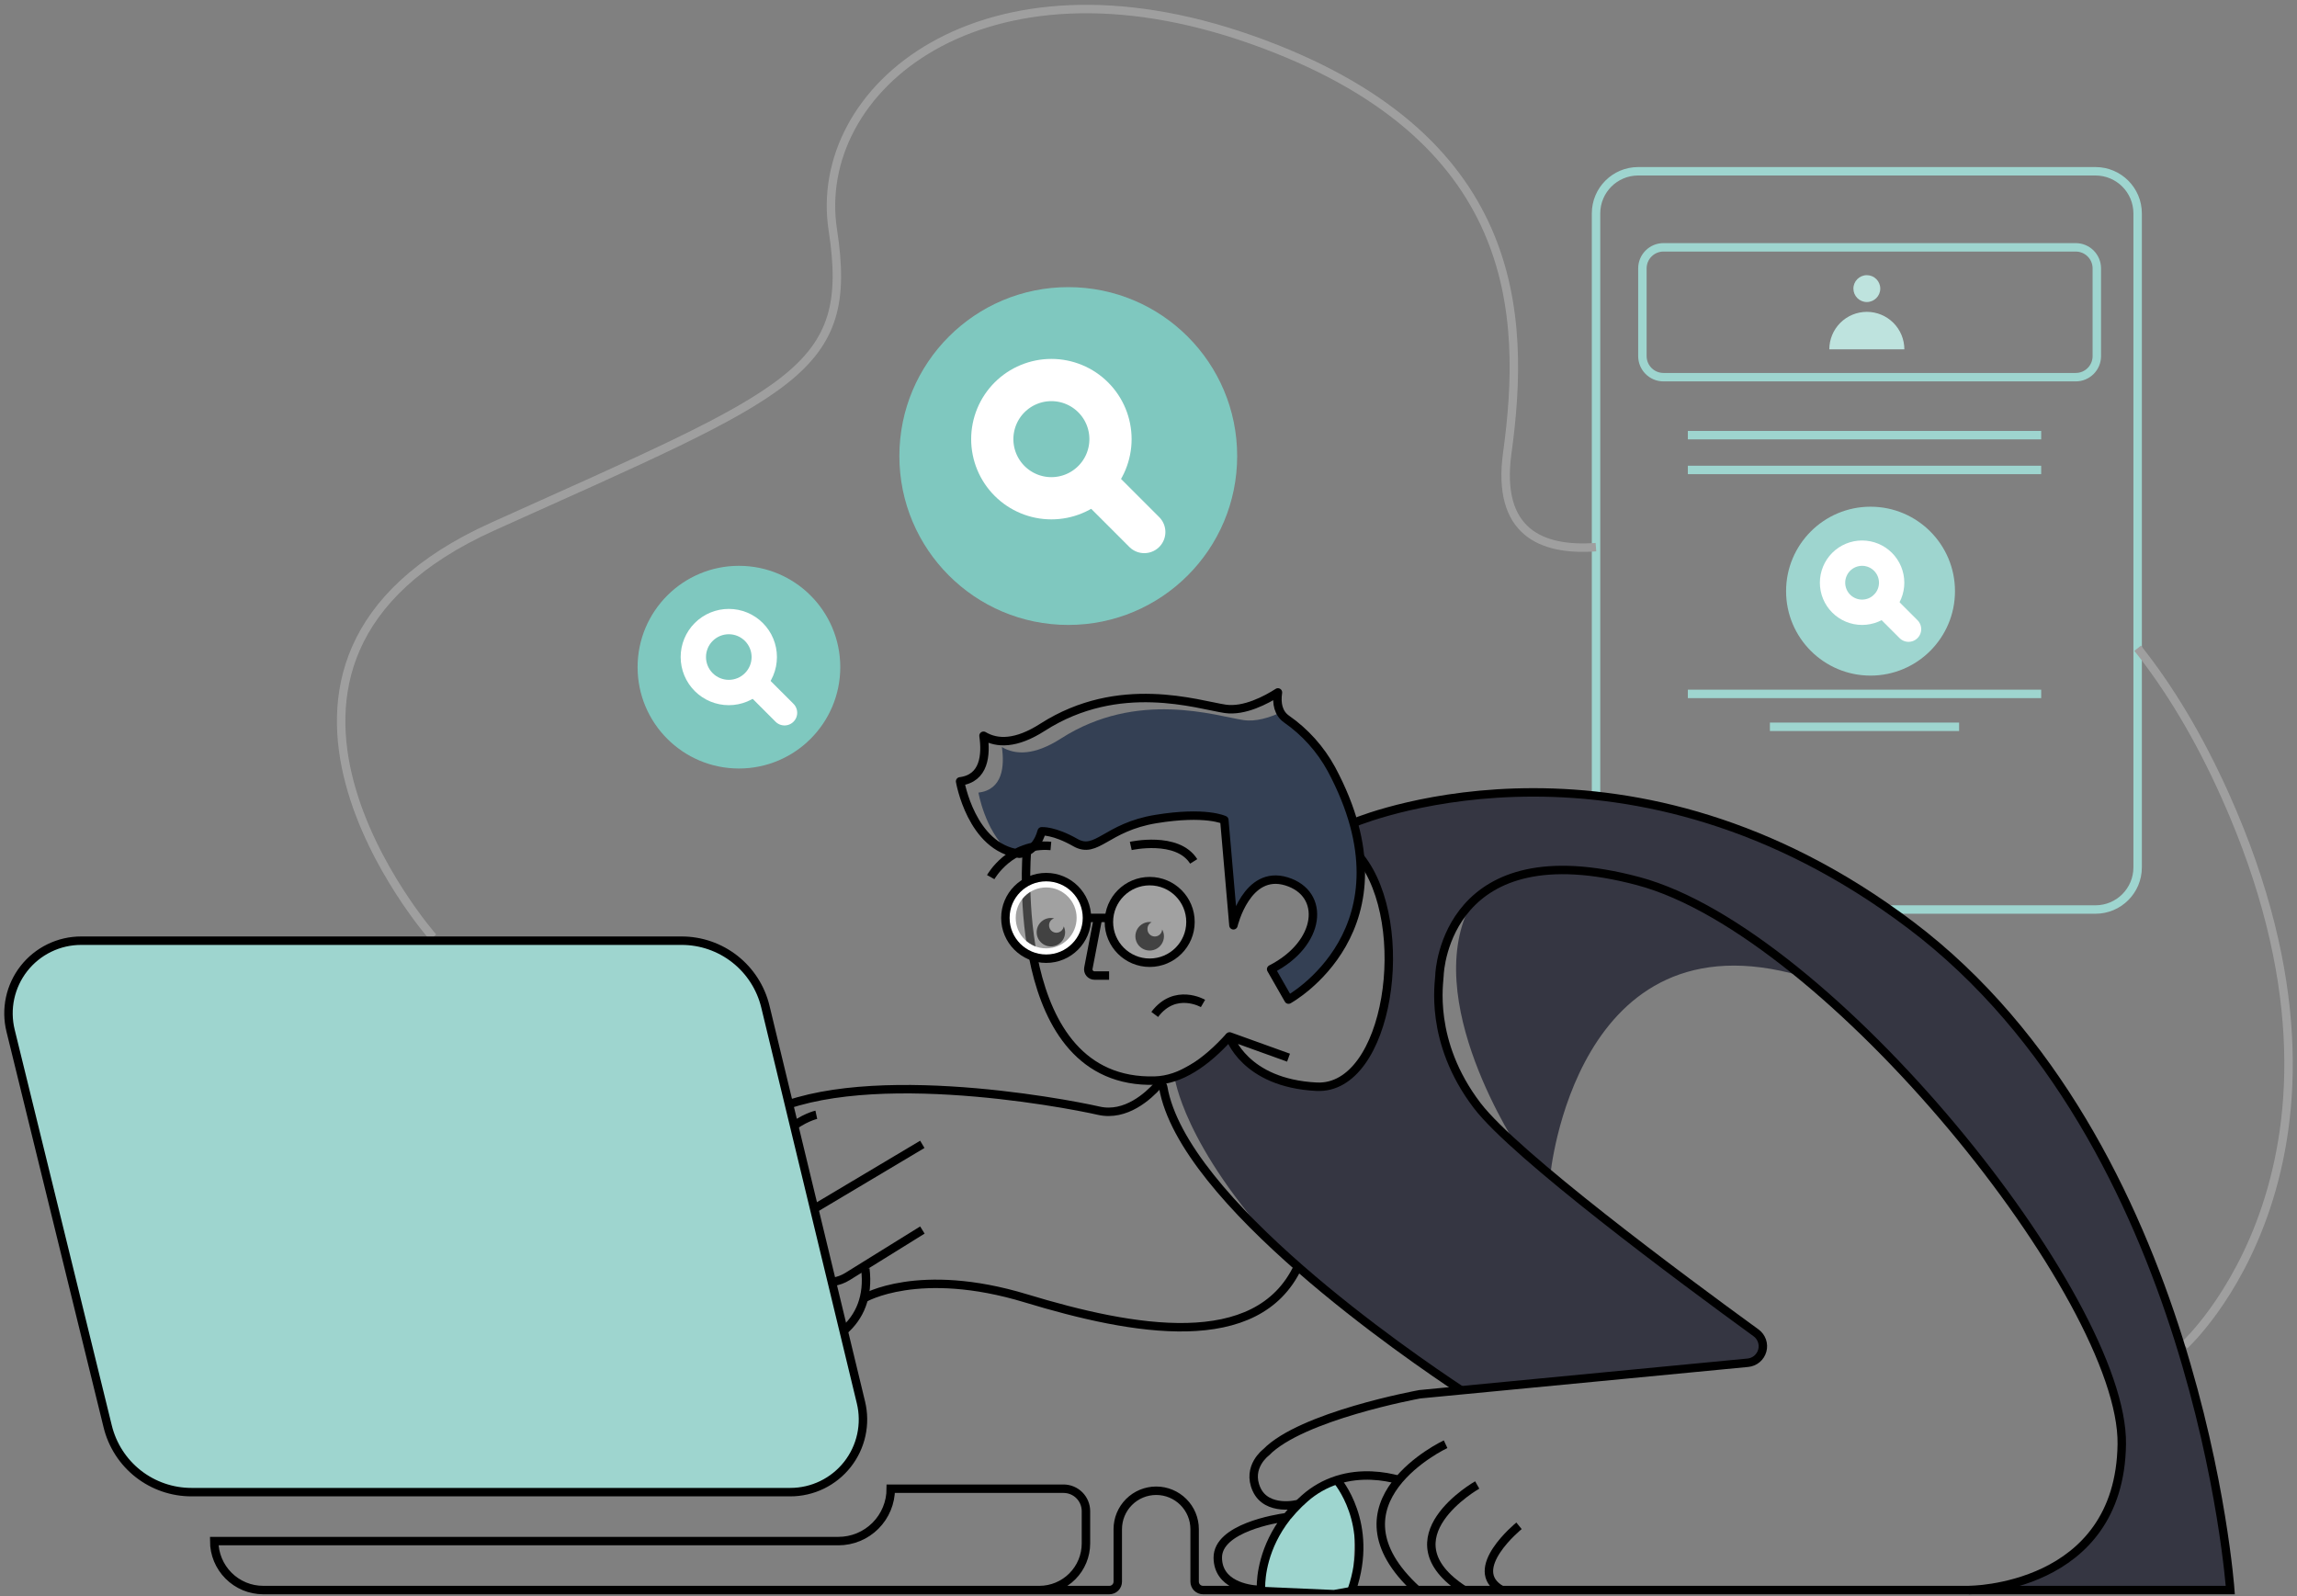 <svg width="272" height="189" viewBox="0 0 272 189" fill="none" xmlns="http://www.w3.org/2000/svg">
<rect x="0" y="0" width="272" height="189" fill="#808080" stroke="none"/>
<path d="M248.137 20.281H193.987C191.23 20.281 188.995 22.516 188.995 25.273V102.706C188.995 105.463 191.23 107.698 193.987 107.698H248.137C250.894 107.698 253.129 105.463 253.129 102.706V25.273C253.129 22.516 250.894 20.281 248.137 20.281Z" stroke="#9ED5CF" stroke-miterlimit="10"/>
<path d="M245.8 29.287H196.981C195.603 29.287 194.485 30.405 194.485 31.783V42.166C194.485 43.545 195.603 44.662 196.981 44.662H245.8C247.179 44.662 248.296 43.545 248.296 42.166V31.783C248.296 30.405 247.179 29.287 245.8 29.287Z" stroke="#9ED5CF" stroke-miterlimit="10"/>
<path d="M221.062 35.764C221.94 35.764 222.652 35.052 222.652 34.174C222.652 33.296 221.94 32.584 221.062 32.584C220.184 32.584 219.472 33.296 219.472 34.174C219.472 35.052 220.184 35.764 221.062 35.764Z" fill="#BEE3DE"/>
<path d="M216.619 41.369C216.619 40.19 217.087 39.06 217.921 38.227C218.754 37.394 219.884 36.926 221.062 36.926C222.241 36.926 223.371 37.394 224.204 38.227C225.037 39.06 225.505 40.19 225.505 41.369H216.619Z" fill="#BEE3DE"/>
<path d="M221.386 61.143C219.692 61.143 218.036 61.646 216.628 62.587C215.22 63.529 214.123 64.867 213.475 66.432C212.827 67.997 212.658 69.719 212.989 71.38C213.32 73.041 214.136 74.567 215.334 75.765C216.532 76.963 218.058 77.778 219.719 78.108C221.381 78.439 223.103 78.269 224.667 77.62C226.232 76.972 227.57 75.874 228.511 74.466C229.452 73.057 229.954 71.401 229.954 69.708C229.954 68.583 229.732 67.468 229.302 66.429C228.871 65.39 228.24 64.445 227.444 63.65C226.649 62.855 225.704 62.224 224.665 61.794C223.625 61.363 222.511 61.142 221.386 61.143ZM221.386 76.206C221.064 76.19 220.761 76.051 220.539 75.818C220.317 75.585 220.193 75.275 220.193 74.953C220.193 74.631 220.317 74.321 220.539 74.088C220.761 73.855 221.064 73.716 221.386 73.701C221.708 73.716 222.011 73.855 222.233 74.088C222.455 74.321 222.579 74.631 222.579 74.953C222.579 75.275 222.455 75.585 222.233 75.818C222.011 76.051 221.708 76.19 221.386 76.206ZM222.967 66.573C222.703 68.43 222.481 70.38 221.926 72.186C221.794 72.621 220.978 72.621 220.846 72.186C220.455 70.828 220.154 69.446 219.946 68.049C219.775 67.032 219.181 65.385 219.748 64.398C220.249 63.498 221.659 63.408 222.478 63.87C223.483 64.437 223.087 65.649 222.967 66.573Z" fill="#BEE3DE"/>
<path d="M127.669 37.637C124.666 36.742 121.465 36.757 118.471 37.681C115.477 38.605 112.824 40.396 110.847 42.828C108.871 45.259 107.66 48.222 107.368 51.342C107.076 54.462 107.715 57.599 109.206 60.355C110.696 63.111 112.971 65.364 115.741 66.828C118.512 68.291 121.654 68.901 124.771 68.579C127.888 68.256 130.84 67.017 133.252 65.017C135.665 63.017 137.43 60.347 138.325 57.344C138.92 55.35 139.116 53.259 138.902 51.19C138.688 49.12 138.069 47.113 137.079 45.283C136.09 43.453 134.749 41.836 133.135 40.524C131.52 39.212 129.663 38.231 127.669 37.637ZM119.71 64.337C119.138 64.148 118.662 63.744 118.383 63.209C118.104 62.675 118.045 62.054 118.217 61.476C118.389 60.899 118.779 60.411 119.305 60.117C119.831 59.822 120.451 59.745 121.033 59.9C121.333 59.98 121.613 60.119 121.857 60.309C122.102 60.499 122.306 60.737 122.457 61.007C122.608 61.277 122.704 61.575 122.738 61.883C122.772 62.191 122.744 62.503 122.656 62.8C122.567 63.096 122.42 63.373 122.223 63.612C122.026 63.851 121.783 64.048 121.508 64.191C121.233 64.335 120.933 64.421 120.624 64.446C120.315 64.471 120.004 64.434 119.71 64.337ZM127.6 48.095C126.151 51.248 124.723 54.587 122.8 57.494C122.338 58.196 120.889 57.764 120.886 56.924C120.911 54.314 121.111 51.708 121.486 49.124C121.72 47.237 121.537 44.003 123.064 42.551C124.42 41.252 126.964 41.81 128.179 43.058C129.64 44.582 128.302 46.523 127.6 48.095Z" fill="#9ED5CF"/>
<path d="M83.419 72.715C82.32 73.834 81.578 75.252 81.286 76.792C80.993 78.332 81.164 79.924 81.776 81.367C82.389 82.81 83.415 84.039 84.726 84.898C86.037 85.758 87.573 86.21 89.14 86.196C90.708 86.183 92.236 85.705 93.532 84.823C94.828 83.941 95.833 82.695 96.42 81.242C97.008 79.788 97.151 78.194 96.833 76.659C96.514 75.124 95.748 73.719 94.63 72.619C93.13 71.146 91.107 70.328 89.005 70.346C86.902 70.364 84.893 71.216 83.419 72.715ZM93.361 82.486C93.254 82.595 93.128 82.681 92.987 82.741C92.847 82.8 92.697 82.832 92.545 82.833C92.393 82.834 92.242 82.806 92.101 82.749C91.96 82.692 91.832 82.608 91.723 82.501C91.614 82.395 91.528 82.268 91.469 82.128C91.409 81.988 91.378 81.838 91.376 81.685C91.375 81.533 91.403 81.382 91.46 81.241C91.517 81.1 91.602 80.972 91.708 80.863C91.923 80.644 92.217 80.52 92.524 80.517C92.831 80.514 93.127 80.633 93.346 80.848C93.565 81.064 93.69 81.357 93.693 81.664C93.695 81.972 93.576 82.267 93.361 82.486ZM88.03 75.199C89.083 76.579 90.226 77.992 91.057 79.528C91.258 79.897 90.73 80.428 90.358 80.242C89.212 79.617 88.11 78.915 87.058 78.142C86.275 77.599 84.805 76.921 84.52 75.904C84.262 75.004 85.12 74.002 85.942 73.765C86.953 73.471 87.496 74.518 88.03 75.199Z" fill="#9ED5CF"/>
<path d="M199.867 51.527H241.708" stroke="#9ED5CF" stroke-miterlimit="10"/>
<path d="M199.867 55.647H241.708" stroke="#9ED5CF" stroke-miterlimit="10"/>
<path d="M199.867 82.166H241.708" stroke="#9ED5CF" stroke-miterlimit="10"/>
<path d="M209.584 86.062H231.988" stroke="#9ED5CF" stroke-miterlimit="10"/>
<path d="M253.132 76.76C256.822 81.398 260.332 87.146 263.506 94.229C282.832 137.387 258.676 159.29 258.676 159.29" stroke="#9F9F9F" stroke-miterlimit="10"/>
<path d="M51.277 110.981C51.277 110.981 22.6 78.452 58.36 62.345C94.12 46.238 101.2 44 98.62 27.245C96.04 10.49 116.32 -6.571 148.213 4.703C180.106 15.977 180.745 37.223 178.483 53.648C177.199 63.011 182.512 65.261 188.983 64.79" stroke="#9F9F9F" stroke-miterlimit="10"/>
<path d="M251.11 173.328C251.037 175.123 250.572 176.881 249.748 178.479C249.716 178.558 249.677 178.635 249.634 178.71C248.188 181.307 246.165 183.539 243.721 185.232L243.634 185.292C241.428 186.767 238.946 187.783 236.338 188.277H264.1C264.1 188.277 260.386 135.312 226.252 109.542C193.219 84.606 162.292 96.624 160.33 97.428C160.938 99.144 161.21 100.961 161.131 102.78C161.131 102.78 163.615 104.073 164.029 108.702C164.443 113.331 165.307 126.201 157 128.625C157 128.625 149.542 128.442 147.571 125.58C145.6 122.718 145.126 123.3 144.352 124.026C143.752 124.575 140.131 126.537 138.46 127.437C138.671 127.447 138.881 127.476 139.087 127.524C139.087 127.524 140.044 135.6 151.753 148.257C152.15 148.674 152.524 149.113 152.875 149.571C154.643 151.116 156.63 152.694 158.836 154.305L172.198 164.082C172.499 164.338 172.857 164.52 173.242 164.613C173.99 164.801 174.771 164.808 175.522 164.634C177.076 164.334 187.687 163.251 194.554 162.567C194.71 162.567 194.875 162.537 195.028 162.519L195.928 162.432C196.072 162.432 196.228 162.402 196.354 162.393L197.164 162.315C197.56 162.276 197.917 162.237 198.247 162.21L199.147 162.123C199.942 162.045 200.413 161.997 200.452 161.997C202.088 161.95 203.719 161.792 205.333 161.523C206.878 161.223 208.288 160.74 208.654 159.939C208.723 159.77 208.749 159.586 208.729 159.405C208.646 158.895 208.433 158.415 208.111 158.013C206.701 156.12 203.425 154.497 203.185 154.38C203.178 154.377 203.171 154.377 203.164 154.38L203.098 154.332L183.598 139.182H183.577C183.577 139.182 186.514 107.85 213.277 115.56C213.277 115.56 213.403 115.647 213.634 115.839C214.678 116.643 217.963 119.307 222.793 124.284C222.919 124.419 223.054 124.554 223.189 124.698C223.702 125.22 224.206 125.763 224.707 126.294C228.097 129.918 232.108 134.535 236.533 140.292L236.563 140.322C241.633 146.922 245.287 152.97 247.663 158.322V158.34C250.234 164.157 251.317 169.14 251.104 173.115C251.111 173.185 251.113 173.256 251.11 173.328ZM170.389 119.475C169.597 110.346 174.04 107.04 174.289 106.857C167.971 118.287 179.689 135.807 180.1 136.485C179.764 136.203 171.181 128.601 170.389 119.475Z" fill="#353642"/>
<path d="M153.607 117.684C153.278 117.925 152.936 118.148 152.581 118.35L150.523 114.75C155.269 112.323 156.601 108.045 154.513 105.696C153.929 105.053 153.177 104.587 152.341 104.352C150.241 103.716 148.786 104.652 147.799 105.909C146.994 107.001 146.403 108.237 146.059 109.551L145.057 97.995L144.979 97.095C144.979 97.095 142.795 96.012 136.879 96.978C130.963 97.944 129.874 101.211 127.333 99.762C124.792 98.313 123.352 98.43 123.352 98.43C122.629 101.085 120.694 101.085 120.694 101.085C120.236 101.029 119.785 100.92 119.353 100.758C116.608 98.235 115.864 93.858 115.864 93.858C118.744 93.501 118.966 90.729 118.636 88.458C120.232 89.406 122.482 89.472 125.641 87.444C134.704 81.648 143.998 84.786 147.265 85.269C148.723 85.482 150.319 84.969 151.642 84.369C151.813 84.675 152.051 84.938 152.338 85.14C154.543 86.676 156.362 88.703 157.651 91.062C166.156 106.959 156.832 115.401 153.607 117.684Z" fill="#344054"/>
<path d="M119.656 188.282H123.076C124.539 188.28 125.941 187.698 126.975 186.664C128.009 185.63 128.591 184.227 128.593 182.765V178.937C128.593 178.588 128.524 178.242 128.39 177.92C128.257 177.597 128.061 177.305 127.814 177.058C127.567 176.811 127.274 176.616 126.952 176.483C126.629 176.349 126.284 176.281 125.935 176.282H105.481C105.482 177.096 105.322 177.903 105.01 178.656C104.699 179.409 104.242 180.093 103.665 180.669C103.089 181.245 102.405 181.702 101.652 182.013C100.899 182.324 100.092 182.484 99.277 182.483H25.366C25.367 184.02 25.978 185.495 27.066 186.582C28.153 187.67 29.627 188.281 31.165 188.282H131.365C131.496 188.282 131.626 188.256 131.747 188.207C131.867 188.157 131.978 188.083 132.07 187.991C132.163 187.898 132.236 187.788 132.286 187.667C132.336 187.546 132.361 187.416 132.361 187.286V181.073C132.361 179.865 132.84 178.708 133.694 177.855C134.547 177.001 135.705 176.522 136.912 176.522C138.119 176.522 139.277 177.001 140.13 177.855C140.984 178.708 141.463 179.865 141.463 181.073V187.286C141.463 187.416 141.488 187.546 141.538 187.667C141.587 187.787 141.66 187.897 141.753 187.99C141.845 188.082 141.955 188.156 142.075 188.206C142.196 188.256 142.325 188.282 142.456 188.282H264.1C264.1 188.282 260.386 135.305 226.252 109.538C193.219 84.602 162.292 96.62 160.33 97.424L160.234 97.46" stroke="black" stroke-miterlimit="10"/>
<path d="M126.127 110.389C126.126 110.722 126.026 111.048 125.84 111.324C125.654 111.6 125.391 111.816 125.083 111.942C124.775 112.069 124.436 112.102 124.109 112.036C123.783 111.971 123.483 111.81 123.248 111.575C123.012 111.339 122.852 111.038 122.787 110.712C122.722 110.385 122.756 110.047 122.883 109.739C123.01 109.431 123.226 109.168 123.503 108.983C123.779 108.797 124.105 108.698 124.438 108.697C124.568 108.698 124.698 108.714 124.825 108.745C124.65 108.8 124.498 108.91 124.39 109.058C124.282 109.206 124.224 109.384 124.225 109.567C124.224 109.682 124.246 109.796 124.289 109.903C124.333 110.009 124.397 110.106 124.478 110.187C124.558 110.269 124.655 110.334 124.76 110.378C124.866 110.423 124.98 110.446 125.095 110.446C125.305 110.442 125.507 110.365 125.666 110.227C125.825 110.09 125.931 109.901 125.965 109.693C126.068 109.911 126.124 110.148 126.127 110.389Z" fill="black"/>
<path d="M137.83 110.861C137.831 111.196 137.732 111.523 137.546 111.802C137.361 112.08 137.097 112.298 136.788 112.426C136.479 112.555 136.138 112.589 135.81 112.524C135.481 112.459 135.18 112.298 134.943 112.062C134.706 111.825 134.544 111.524 134.479 111.195C134.413 110.867 134.447 110.527 134.574 110.217C134.703 109.908 134.919 109.644 135.198 109.458C135.476 109.271 135.803 109.172 136.138 109.172C136.219 109.171 136.299 109.181 136.378 109.199C136.228 109.268 136.102 109.378 136.013 109.517C135.924 109.656 135.877 109.817 135.877 109.982C135.867 110.213 135.948 110.438 136.104 110.609C136.26 110.779 136.477 110.881 136.708 110.891C136.939 110.901 137.164 110.82 137.335 110.664C137.505 110.508 137.607 110.291 137.617 110.06C137.756 110.304 137.829 110.58 137.83 110.861Z" fill="black"/>
<path d="M151.327 81.992C151.132 83.306 151.375 84.458 152.341 85.142C154.546 86.678 156.365 88.706 157.654 91.064C167.8 110.021 152.581 118.364 152.581 118.364L150.523 114.764C156.448 111.74 157.054 105.818 152.341 104.366C147.628 102.914 146.059 109.565 146.059 109.565L144.979 97.1C144.979 97.1 142.795 96.017 136.879 96.983C130.963 97.949 129.874 101.216 127.333 99.767C124.792 98.318 123.352 98.435 123.352 98.435C122.629 101.09 120.694 101.09 120.694 101.09C115.024 100.367 113.692 92.522 113.692 92.522C116.569 92.162 116.791 89.39 116.464 87.122C118.057 88.07 120.31 88.139 123.469 86.108C132.532 80.312 141.826 83.453 145.09 83.936C147.346 84.263 149.935 82.883 151.327 81.992Z" stroke="black" stroke-linecap="round" stroke-linejoin="round"/>
<path d="M156.559 176L158.8 175.1L160.48 179.633L160.216 187.859L157.945 188.27L149.326 187.898C149.326 187.898 149.926 182.882 151.759 180.497C153.592 178.112 156.559 176 156.559 176Z" fill="#9ED5CF"/>
<path d="M117.316 103.862C117.316 103.862 119.611 99.743 124.441 100.172" stroke="black" stroke-miterlimit="10"/>
<path d="M133.9 100.171C133.9 100.171 139.42 98.932 141.352 102.001" stroke="black" stroke-miterlimit="10"/>
<path d="M142.453 118.82C142.453 118.82 139.153 116.909 136.738 120.122" stroke="black" stroke-miterlimit="10"/>
<path d="M121.6 100.832C121.6 100.832 119.251 128.465 136.768 127.955C139.768 127.868 142.75 125.897 145.6 122.726" stroke="black" stroke-miterlimit="10"/>
<path d="M152.581 125.24L145.6 122.726C145.6 122.726 147.331 128.258 155.905 128.681C164.479 129.104 167.356 109.427 161.056 101.51" stroke="black" stroke-linejoin="round"/>
<path d="M179.875 180.674C179.875 180.674 173.476 185.867 177.823 188.282" stroke="black" stroke-miterlimit="10"/>
<path d="M174.925 175.84C174.925 175.84 163.825 182.122 173.356 188.281" stroke="black" stroke-miterlimit="10"/>
<path d="M171.181 171.012C171.181 171.012 156.448 177.912 167.8 188.283" stroke="black" stroke-miterlimit="10"/>
<path d="M233.137 188.281C233.137 188.281 251.011 188.281 251.251 171.01C251.491 153.739 216.592 110.371 194.008 104.338C171.424 98.305 170.455 114.838 170.455 115.516C170.455 116.194 169.129 123.316 174.925 130.915C179.401 136.789 199.171 151.453 207.943 157.825C208.265 158.059 208.509 158.386 208.641 158.762C208.772 159.138 208.787 159.545 208.681 159.929C208.576 160.314 208.356 160.657 208.052 160.913C207.747 161.17 207.371 161.327 206.974 161.365L168.178 165.091H168.154C167.788 165.157 154.096 167.683 149.926 171.973C149.926 171.973 147.589 173.704 148.798 176.362C150.007 179.02 153.721 178.144 153.823 178.045" stroke="black" stroke-miterlimit="10"/>
<path opacity="0.26" d="M136.141 113.998C138.809 113.998 140.971 111.835 140.971 109.168C140.971 106.5 138.809 104.338 136.141 104.338C133.473 104.338 131.311 106.5 131.311 109.168C131.311 111.835 133.473 113.998 136.141 113.998Z" fill="white"/>
<path opacity="0.26" d="M123.883 113.521C126.551 113.521 128.713 111.359 128.713 108.691C128.713 106.024 126.551 103.861 123.883 103.861C121.215 103.861 119.053 106.024 119.053 108.691C119.053 111.359 121.215 113.521 123.883 113.521Z" fill="white"/>
<path d="M165.634 175.239C163.936 174.765 161.161 174.339 158.302 175.257C156.904 175.707 155.614 176.441 154.513 177.414C154.273 177.624 154.042 177.837 153.82 178.05C153.341 178.519 152.89 179.014 152.467 179.535C152.411 179.603 152.332 179.649 152.245 179.664C151.18 179.811 144.169 180.921 144.205 184.464C144.238 187.647 147.724 188.169 148.924 188.253C148.973 188.257 149.023 188.251 149.07 188.236C149.117 188.22 149.161 188.195 149.198 188.161C149.235 188.128 149.264 188.088 149.285 188.042C149.306 187.997 149.316 187.948 149.317 187.899C149.317 186.765 149.575 183.21 152.38 179.634" stroke="black" stroke-miterlimit="10"/>
<path d="M102.466 150.232C103.288 156.859 98.137 159.856 92.506 160.3" stroke="black" stroke-miterlimit="10"/>
<path d="M84.322 158.918C82.175 157.758 80.436 155.967 79.34 153.786C78.244 151.605 77.845 149.141 78.196 146.726C79.096 140.351 84.496 135.461 89.782 132.359C100.882 125.846 125.896 130.559 130.099 131.519C133.321 132.257 136.015 129.737 137.107 128.519C137.154 128.467 137.214 128.43 137.281 128.412C137.347 128.393 137.418 128.394 137.485 128.415C137.551 128.435 137.61 128.474 137.655 128.527C137.699 128.58 137.728 128.645 137.737 128.714C140.044 142.214 166.837 160.538 173.035 164.639" stroke="black" stroke-miterlimit="10"/>
<path d="M109.225 145.65L100.354 151.155C99.825 151.484 99.233 151.699 98.617 151.785C98 151.872 97.372 151.828 96.773 151.656C96.175 151.485 95.618 151.19 95.141 150.791C94.663 150.391 94.274 149.896 94 149.337C93.505 148.333 93.407 147.179 93.725 146.106C94.043 145.033 94.754 144.119 95.716 143.547L109.216 135.504" stroke="black" stroke-miterlimit="10"/>
<path d="M136.141 113.998C138.809 113.998 140.971 111.835 140.971 109.168C140.971 106.5 138.809 104.338 136.141 104.338C133.473 104.338 131.311 106.5 131.311 109.168C131.311 111.835 133.473 113.998 136.141 113.998Z" stroke="black" stroke-miterlimit="10"/>
<path d="M123.883 112.798C126.151 112.798 127.99 110.959 127.99 108.691C127.99 106.423 126.151 104.584 123.883 104.584C121.615 104.584 119.776 106.423 119.776 108.691C119.776 110.959 121.615 112.798 123.883 112.798Z" stroke="white" stroke-miterlimit="10"/>
<path d="M123.883 113.521C126.551 113.521 128.713 111.359 128.713 108.691C128.713 106.024 126.551 103.861 123.883 103.861C121.215 103.861 119.053 106.024 119.053 108.691C119.053 111.359 121.215 113.521 123.883 113.521Z" stroke="black" stroke-miterlimit="10"/>
<path d="M131.335 108.691H128.713" stroke="black" stroke-miterlimit="10"/>
<path d="M131.335 115.516H129.607C129.498 115.516 129.391 115.493 129.293 115.447C129.194 115.4 129.107 115.333 129.038 115.249C128.968 115.165 128.918 115.068 128.891 114.962C128.864 114.857 128.861 114.747 128.881 114.64L130.024 108.691" stroke="black" stroke-miterlimit="10"/>
<path d="M96.664 132.002C96.664 132.002 90.505 133.331 88.333 142.631C87.013 148.277 85.201 155.48 83.983 160.268C83.827 160.882 83.813 161.524 83.942 162.144C84.072 162.765 84.341 163.347 84.73 163.848C85.119 164.348 85.617 164.753 86.186 165.031C86.756 165.31 87.381 165.455 88.015 165.455C88.961 165.455 89.879 165.133 90.618 164.541C91.356 163.949 91.871 163.123 92.077 162.2L94.654 150.638" stroke="black" stroke-miterlimit="10"/>
<path d="M102.295 153.741C102.295 153.741 108.76 149.877 121.495 153.741C134.23 157.605 148.87 160.227 153.7 149.979" stroke="black" stroke-miterlimit="10"/>
<path d="M158.305 175.256C158.305 175.256 162.805 180.392 160.069 188.282" stroke="black" stroke-miterlimit="10"/>
<path d="M9.604 111.389H80.704C82.994 111.386 85.219 112.153 87.019 113.568C88.82 114.983 90.092 116.963 90.631 119.189L101.95 166.067C102.255 167.331 102.27 168.649 101.992 169.92C101.715 171.192 101.152 172.384 100.347 173.406C99.542 174.429 98.516 175.255 97.345 175.823C96.175 176.391 94.89 176.687 93.589 176.687H22.672C20.386 176.689 18.166 175.923 16.367 174.513C14.569 173.102 13.296 171.128 12.754 168.908L1.252 122.039C0.941 120.772 0.923 119.452 1.197 118.178C1.472 116.903 2.033 115.708 2.837 114.682C3.642 113.656 4.669 112.827 5.841 112.256C7.014 111.685 8.3 111.389 9.604 111.389Z" fill="#9ED5CF"/>
<path d="M12.193 113.404H78.901C81.05 113.407 83.136 114.131 84.825 115.46C86.514 116.788 87.708 118.645 88.216 120.733L98.842 164.71C99.129 165.897 99.143 167.133 98.883 168.326C98.623 169.518 98.095 170.637 97.34 171.596C96.585 172.555 95.622 173.33 94.524 173.863C93.426 174.396 92.221 174.673 91 174.673H24.454C22.312 174.669 20.233 173.948 18.547 172.625C16.862 171.303 15.668 169.454 15.154 167.374L4.354 123.394C4.062 122.206 4.045 120.967 4.303 119.771C4.561 118.575 5.087 117.454 5.842 116.491C6.597 115.529 7.562 114.751 8.662 114.216C9.762 113.681 10.97 113.403 12.193 113.404Z" fill="#9ED5CF"/>
<path d="M9.604 111.389H80.704C82.994 111.386 85.219 112.153 87.019 113.568C88.82 114.983 90.092 116.963 90.631 119.189L101.95 166.067C102.255 167.331 102.27 168.649 101.992 169.92C101.715 171.192 101.152 172.384 100.347 173.406C99.542 174.429 98.516 175.255 97.345 175.823C96.175 176.391 94.89 176.687 93.589 176.687H22.672C20.386 176.689 18.166 175.923 16.367 174.513C14.569 173.102 13.296 171.128 12.754 168.908L1.252 122.039C0.941 120.772 0.923 119.452 1.197 118.178C1.472 116.903 2.033 115.708 2.837 114.682C3.642 113.656 4.669 112.827 5.841 112.256C7.014 111.685 8.3 111.389 9.604 111.389Z" stroke="black" stroke-miterlimit="10"/>
<path d="M82.9 148.759C82.899 149.12 82.755 149.466 82.5 149.721C82.245 149.976 81.899 150.12 81.538 150.121H74.308C73.207 149.017 72.871 147.466 73.534 146.344H79.9C80.506 146.344 81.099 146.52 81.607 146.851C82.115 147.182 82.516 147.653 82.762 148.207C82.845 148.38 82.892 148.567 82.9 148.759Z" fill="#9ED5CF"/>
<path d="M86.221 157.099C86.218 157.461 86.072 157.807 85.816 158.062C85.559 158.317 85.212 158.461 84.85 158.462H32.284C32.956 157.334 32.62 155.789 31.516 154.688H83.239C83.846 154.687 84.439 154.864 84.947 155.196C85.455 155.528 85.855 156.001 86.098 156.556C86.176 156.727 86.218 156.912 86.221 157.099Z" fill="#9ED5CF"/>
<path d="M36.922 166.7H28.6C27.994 166.699 27.401 166.523 26.893 166.192C26.385 165.861 25.984 165.391 25.738 164.837C25.656 164.669 25.608 164.486 25.6 164.3C25.601 163.937 25.745 163.59 26.002 163.333C26.258 163.077 26.605 162.933 26.968 162.932H36.139C35.5 164.066 35.827 165.608 36.922 166.7Z" fill="#9ED5CF"/>
<circle cx="126.5" cy="54" r="20" fill="#7FC8BF"/>
<g clip-path="url(#clip0_7604_100960)">
<path d="M117.5 52C117.5 52.919 117.682 53.83 118.033 54.679C118.385 55.528 118.901 56.3 119.551 56.95C120.201 57.6 120.972 58.115 121.822 58.467C122.671 58.819 123.581 59 124.5 59C125.42 59 126.33 58.819 127.179 58.467C128.029 58.115 128.8 57.6 129.45 56.95C130.1 56.3 130.616 55.528 130.968 54.679C131.319 53.83 131.5 52.919 131.5 52C131.5 51.081 131.319 50.17 130.968 49.321C130.616 48.472 130.1 47.7 129.45 47.05C128.8 46.4 128.029 45.885 127.179 45.533C126.33 45.181 125.42 45 124.5 45C123.581 45 122.671 45.181 121.822 45.533C120.972 45.885 120.201 46.4 119.551 47.05C118.901 47.7 118.385 48.472 118.033 49.321C117.682 50.17 117.5 51.081 117.5 52Z" stroke="white" stroke-width="5" stroke-linecap="round" stroke-linejoin="round"/>
<path d="M135.5 63L129.5 57" stroke="white" stroke-width="5" stroke-linecap="round" stroke-linejoin="round"/>
</g>
<circle cx="87.501" cy="79" r="12" fill="#7FC8BF"/>
<g clip-path="url(#clip1_7604_100960)">
<path d="M82.101 77.802C82.101 78.353 82.209 78.899 82.42 79.409C82.631 79.918 82.941 80.381 83.331 80.771C83.721 81.161 84.184 81.471 84.693 81.682C85.203 81.893 85.749 82.002 86.301 82.002C86.852 82.002 87.398 81.893 87.908 81.682C88.417 81.471 88.88 81.161 89.27 80.771C89.66 80.381 89.97 79.918 90.181 79.409C90.392 78.899 90.501 78.353 90.501 77.802C90.501 77.25 90.392 76.704 90.181 76.194C89.97 75.685 89.66 75.222 89.27 74.832C88.88 74.442 88.417 74.132 87.908 73.921C87.398 73.71 86.852 73.602 86.301 73.602C85.749 73.602 85.203 73.71 84.693 73.921C84.184 74.132 83.721 74.442 83.331 74.832C82.941 75.222 82.631 75.685 82.42 76.194C82.209 76.704 82.101 77.25 82.101 77.802Z" stroke="white" stroke-width="3" stroke-linecap="round" stroke-linejoin="round"/>
<path d="M92.9 84.401L89.3 80.801" stroke="white" stroke-width="3" stroke-linecap="round" stroke-linejoin="round"/>
</g>
<circle cx="221.5" cy="70" r="10" fill="#9ED5CF"/>
<g clip-path="url(#clip2_7604_100960)">
<path d="M217 69C217 69.46 217.091 69.915 217.267 70.339C217.443 70.764 217.7 71.15 218.025 71.475C218.35 71.8 218.736 72.058 219.161 72.234C219.585 72.409 220.041 72.5 220.5 72.5C220.96 72.5 221.415 72.409 221.84 72.234C222.264 72.058 222.65 71.8 222.975 71.475C223.3 71.15 223.558 70.764 223.734 70.339C223.91 69.915 224 69.46 224 69C224 68.54 223.91 68.085 223.734 67.661C223.558 67.236 223.3 66.85 222.975 66.525C222.65 66.2 222.264 65.942 221.84 65.766C221.415 65.591 220.96 65.5 220.5 65.5C220.041 65.5 219.585 65.591 219.161 65.766C218.736 65.942 218.35 66.2 218.025 66.525C217.7 66.85 217.443 67.236 217.267 67.661C217.091 68.085 217 68.54 217 69Z" stroke="white" stroke-width="3" stroke-linecap="round" stroke-linejoin="round"/>
<path d="M226 74.5L223 71.5" stroke="white" stroke-width="3" stroke-linecap="round" stroke-linejoin="round"/>
</g>
<defs>
<clipPath id="clip0_7604_100960">
<rect width="24" height="24" fill="white" transform="translate(114.5 42)"/>
</clipPath>
<clipPath id="clip1_7604_100960">
<rect width="14.4" height="14.4" fill="white" transform="translate(80.3 71.801)"/>
</clipPath>
<clipPath id="clip2_7604_100960">
<rect width="12" height="12" fill="white" transform="translate(215.5 64)"/>
</clipPath>
</defs>
</svg>
